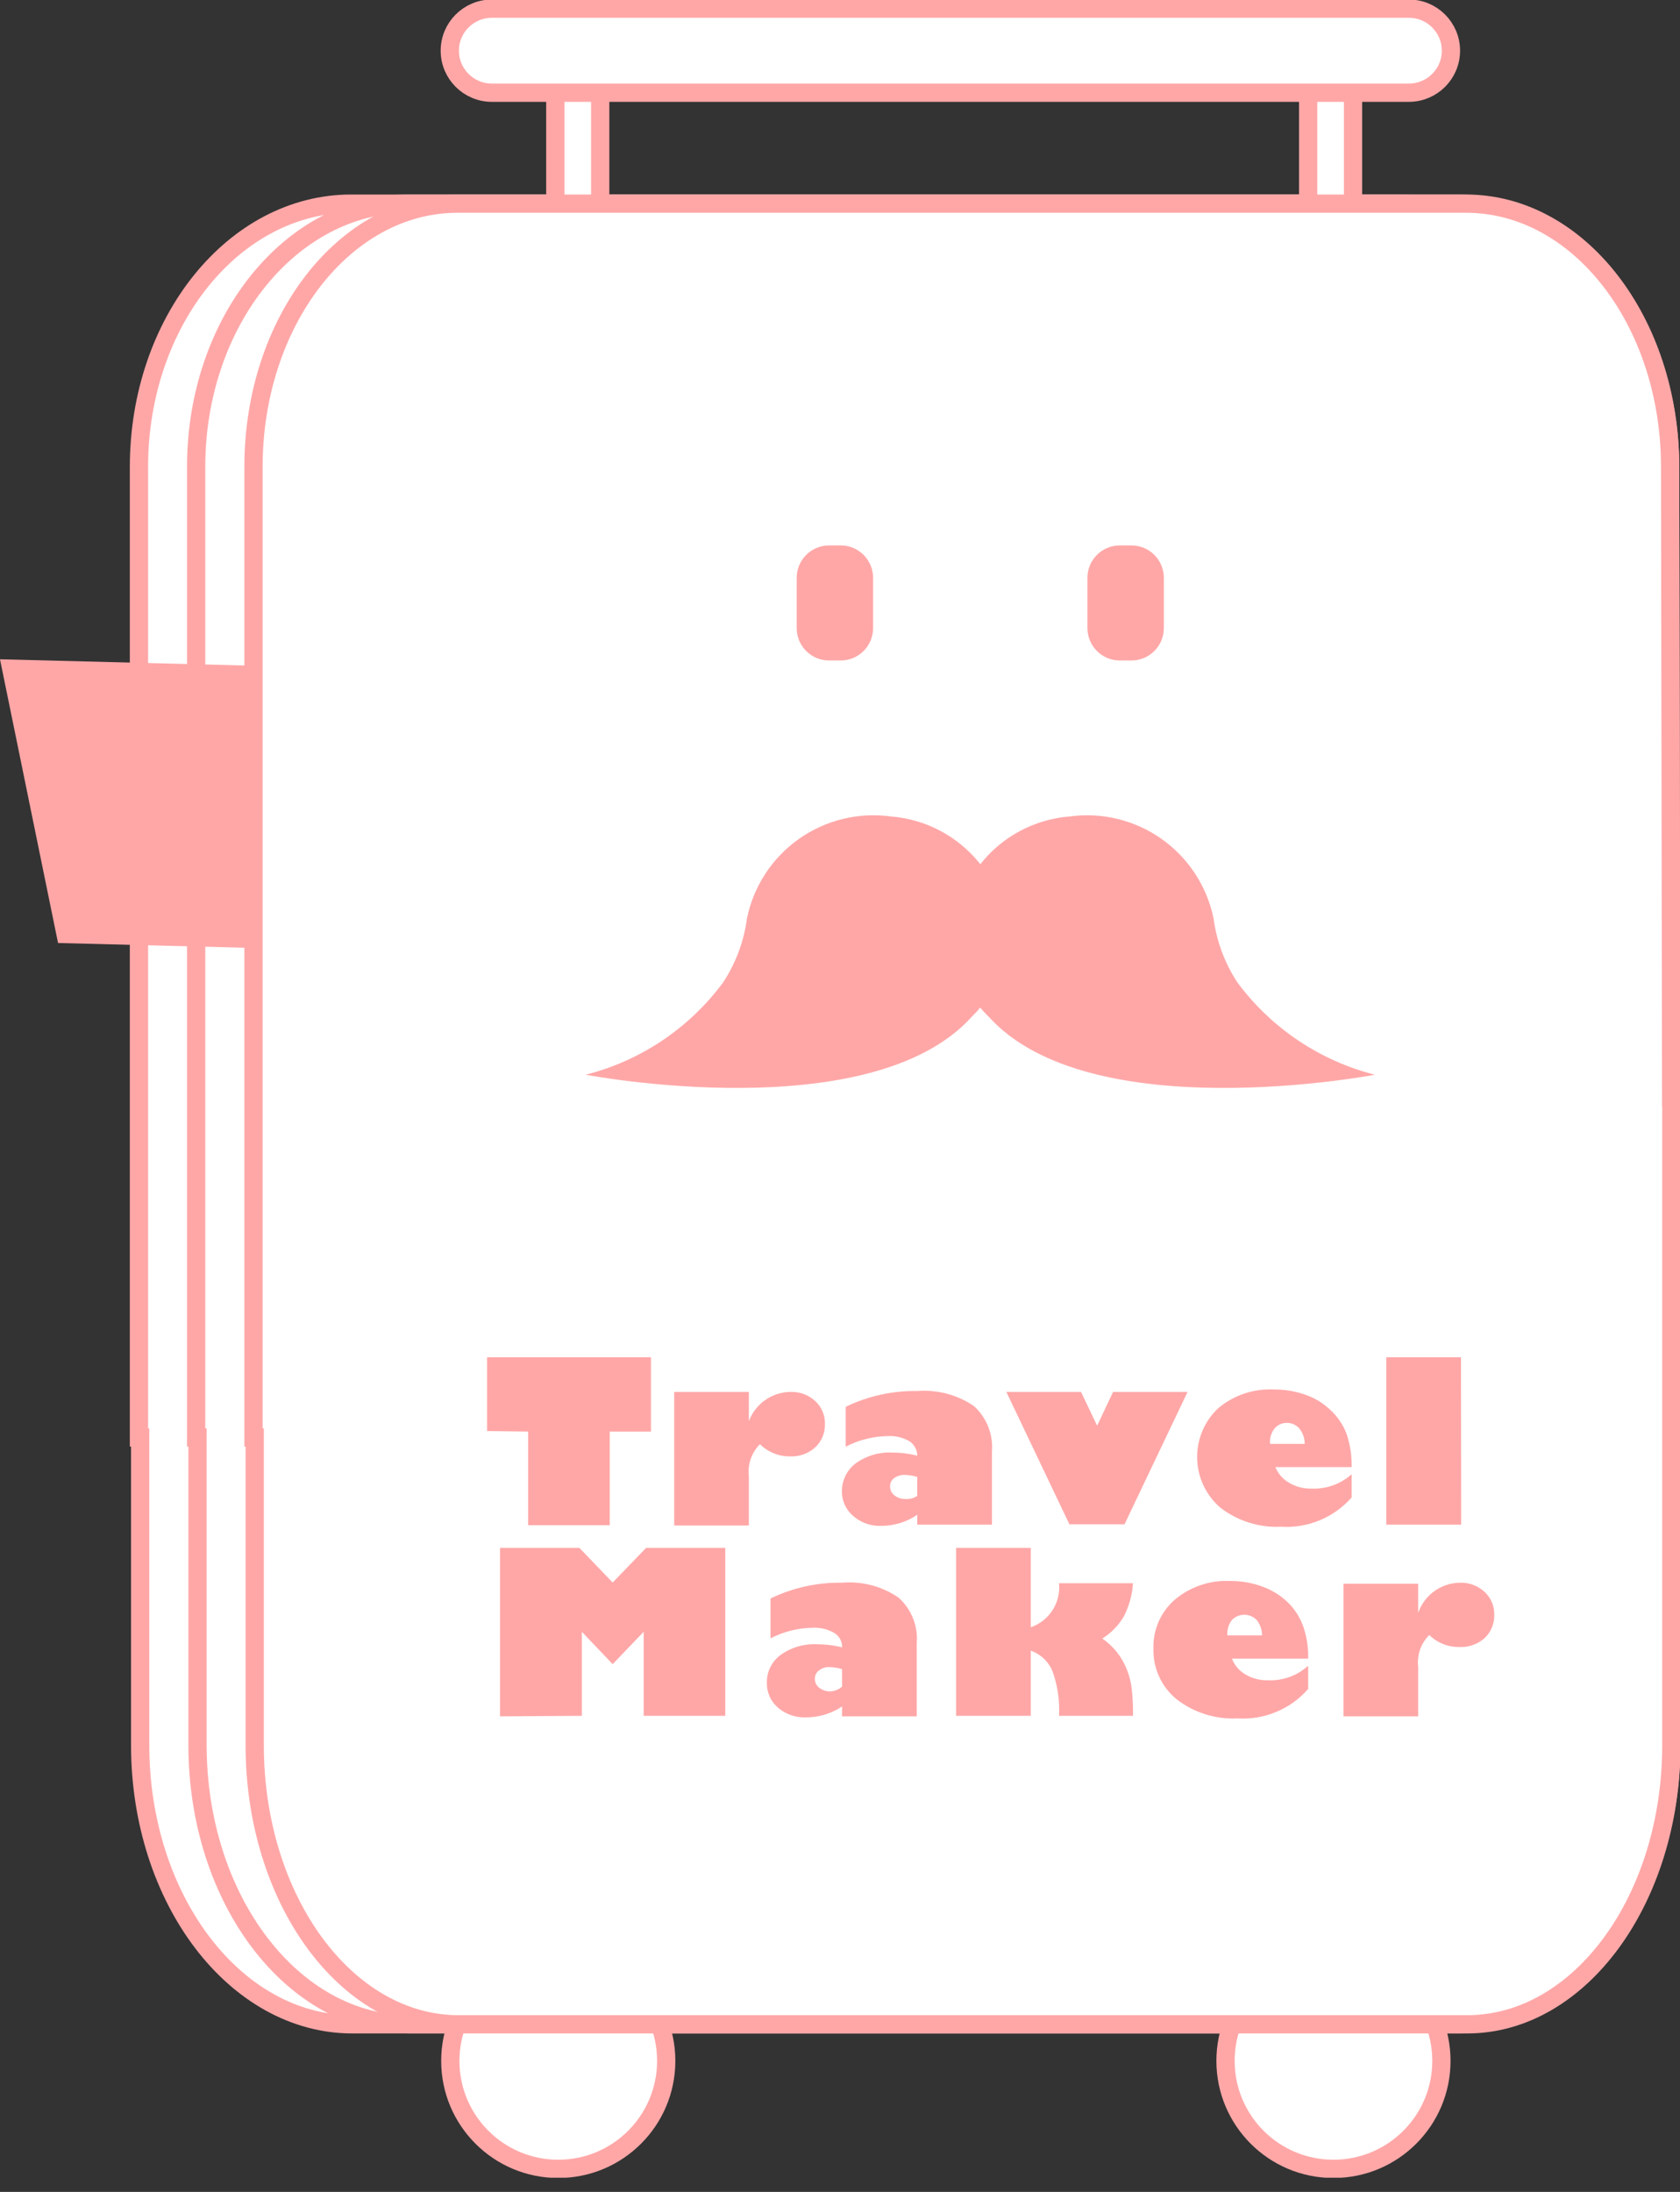<svg width="92" height="120" viewBox="0 0 92 120" fill="none" xmlns="http://www.w3.org/2000/svg">
<rect x="0" y="0" width="92" height="120" fill="#333333" stroke="none"/>
<g clip-path="url(#clip0_205_4075)">
<path d="M88.385 60.071L88.328 25.562C88.328 17.601 83.128 11.149 76.704 11.149L19.233 11.149C12.819 11.149 7.61 17.601 7.61 25.562L7.61 78.697H7.676L7.676 95.539C7.676 103.984 12.885 110.825 19.299 110.825L76.771 110.825C83.195 110.825 88.394 103.984 88.394 95.539V60.071H88.385Z" fill="white" stroke="#FFA7A7" stroke-miterlimit="10"/>
<path d="M91.526 60.071L91.459 25.562C91.459 17.601 86.26 11.149 79.836 11.149L22.364 11.149C15.95 11.149 10.741 17.601 10.741 25.562L10.741 78.697H10.817L10.817 95.539C10.817 103.984 16.017 110.825 22.431 110.825L79.912 110.825C86.326 110.825 91.526 103.984 91.526 95.539V60.071Z" fill="white" stroke="#FFA7A7" stroke-miterlimit="10"/>
<path d="M32.868 3.501L30.41 3.501V11.585H32.868V3.501Z" fill="white" stroke="#FFA7A7" stroke-miterlimit="10"/>
<path d="M74.095 3.501L71.638 3.501V11.585H74.095V3.501Z" fill="white" stroke="#FFA7A7" stroke-miterlimit="10"/>
<path d="M77.151 0.474L26.938 0.474C25.664 0.474 24.632 1.505 24.632 2.775C24.632 4.046 25.664 5.076 26.938 5.076L77.151 5.076C78.424 5.076 79.456 4.046 79.456 2.775C79.456 1.505 78.424 0.474 77.151 0.474Z" fill="white" stroke="#FFA7A7" stroke-miterlimit="10"/>
<path d="M30.572 118.738C33.836 118.738 36.483 116.092 36.483 112.827C36.483 109.562 33.836 106.916 30.572 106.916C27.307 106.916 24.66 109.562 24.66 112.827C24.66 116.092 27.307 118.738 30.572 118.738Z" fill="white"/>
<path d="M30.572 118.738C33.836 118.738 36.483 116.092 36.483 112.827C36.483 109.562 33.836 106.916 30.572 106.916C27.307 106.916 24.66 109.562 24.66 112.827C24.66 116.092 27.307 118.738 30.572 118.738Z" stroke="#FFA7A7" stroke-miterlimit="10"/>
<path d="M73.023 118.738C76.288 118.738 78.934 116.092 78.934 112.827C78.934 109.562 76.288 106.916 73.023 106.916C69.758 106.916 67.112 109.562 67.112 112.827C67.112 116.092 69.758 118.738 73.023 118.738Z" fill="white"/>
<path d="M73.023 118.738C76.288 118.738 78.934 116.092 78.934 112.827C78.934 109.562 76.288 106.916 73.023 106.916C69.758 106.916 67.112 109.562 67.112 112.827C67.112 116.092 69.758 118.738 73.023 118.738Z" stroke="#FFA7A7" stroke-miterlimit="10"/>
<path d="M66.931 37.792L0 36.094L3.179 51.627L70.11 53.325L66.931 37.792Z" fill="#FFA7A7"/>
<path d="M91.516 60.071L91.459 25.562C91.459 17.601 86.459 11.149 80.282 11.149L25.049 11.149C18.882 11.149 13.882 17.601 13.882 25.562L13.882 78.697H13.948L13.948 95.539C13.948 103.984 18.948 110.825 25.116 110.825L80.348 110.825C86.516 110.825 91.526 103.984 91.526 95.539V60.071H91.516Z" fill="white" stroke="#FFA7A7" stroke-miterlimit="10"/>
<path d="M61.324 36.16H61.96C62.94 36.16 63.734 35.366 63.734 34.386V31.634C63.734 30.654 62.94 29.86 61.96 29.86H61.324C60.344 29.86 59.55 30.654 59.55 31.634V34.386C59.55 35.366 60.344 36.16 61.324 36.16Z" fill="#FFA7A7"/>
<path d="M45.402 36.16H46.038C47.018 36.16 47.812 35.366 47.812 34.386V31.634C47.812 30.654 47.018 29.86 46.038 29.86H45.402C44.422 29.86 43.628 30.654 43.628 31.634V34.386C43.628 35.366 44.422 36.16 45.402 36.16Z" fill="#FFA7A7"/>
<path d="M55.043 50.26C54.75 48.78 53.981 47.436 52.854 46.432C51.727 45.428 50.303 44.82 48.799 44.7C47.021 44.454 45.215 44.893 43.749 45.929C42.283 46.965 41.266 48.521 40.905 50.279C40.739 51.533 40.292 52.734 39.595 53.79C37.744 56.289 35.086 58.073 32.071 58.838C32.071 58.838 47.679 61.827 53.23 55.65C53.941 54.961 54.476 54.113 54.791 53.175C55.106 52.237 55.193 51.238 55.043 50.26Z" fill="#FFA7A7"/>
<path d="M52.329 50.26C52.62 48.779 53.388 47.434 54.515 46.43C55.643 45.426 57.067 44.819 58.572 44.7C60.349 44.456 62.152 44.897 63.616 45.933C65.08 46.969 66.096 48.523 66.457 50.279C66.623 51.533 67.07 52.734 67.766 53.79C69.619 56.288 72.277 58.071 75.291 58.838C75.291 58.838 59.682 61.827 54.132 55.65C53.42 54.962 52.885 54.114 52.571 53.175C52.257 52.237 52.174 51.237 52.329 50.26Z" fill="#FFA7A7"/>
<path d="M26.672 78.346V74.304H35.648V78.374H33.39V83.498H28.921V78.374L26.672 78.346Z" fill="#FFA7A7"/>
<path d="M41.009 77.805C41.182 77.341 41.492 76.94 41.896 76.654C42.3 76.368 42.782 76.21 43.277 76.202C43.777 76.181 44.264 76.358 44.634 76.695C44.809 76.853 44.948 77.046 45.041 77.262C45.135 77.478 45.18 77.712 45.175 77.948C45.184 78.188 45.141 78.428 45.049 78.651C44.958 78.873 44.819 79.074 44.643 79.238C44.459 79.406 44.244 79.536 44.009 79.621C43.775 79.705 43.526 79.743 43.277 79.731C42.97 79.737 42.665 79.681 42.38 79.567C42.094 79.453 41.835 79.283 41.617 79.067C41.39 79.293 41.217 79.568 41.112 79.87C41.007 80.173 40.972 80.495 41.009 80.813V83.517H36.92V76.202H41.009V77.805Z" fill="#FFA7A7"/>
<path d="M46.313 79.2V77.018C47.537 76.426 48.882 76.13 50.241 76.154C51.332 76.069 52.419 76.357 53.325 76.97C53.671 77.28 53.94 77.666 54.113 78.097C54.286 78.528 54.357 78.993 54.321 79.456V83.47H50.232V82.929C49.645 83.329 48.95 83.541 48.239 83.536C47.683 83.555 47.14 83.362 46.721 82.995C46.525 82.829 46.367 82.621 46.261 82.386C46.154 82.151 46.101 81.896 46.104 81.638C46.103 81.342 46.171 81.05 46.303 80.785C46.434 80.519 46.627 80.289 46.864 80.111C47.436 79.698 48.132 79.49 48.837 79.523C49.307 79.522 49.776 79.579 50.232 79.693C50.231 79.537 50.192 79.383 50.117 79.246C50.043 79.109 49.935 78.992 49.805 78.906C49.446 78.697 49.033 78.598 48.619 78.621C47.816 78.633 47.026 78.831 46.313 79.2ZM50.232 81.866V80.86C50.014 80.79 49.787 80.751 49.558 80.747C49.349 80.737 49.142 80.797 48.97 80.917C48.898 80.969 48.839 81.037 48.799 81.117C48.759 81.196 48.74 81.284 48.742 81.373C48.74 81.468 48.761 81.562 48.802 81.648C48.843 81.734 48.904 81.808 48.979 81.866C49.155 82.003 49.374 82.073 49.596 82.066C49.821 82.081 50.045 82.021 50.232 81.895V81.866Z" fill="#FFA7A7"/>
<path d="M55.109 76.202H59.198L60.081 78.052L60.954 76.202H65.034L61.58 83.451H58.563L55.109 76.202Z" fill="#FFA7A7"/>
<path d="M74.019 80.709V81.98C73.541 82.525 72.944 82.952 72.275 83.23C71.605 83.508 70.881 83.629 70.158 83.584C68.954 83.644 67.769 83.27 66.818 82.531C66.431 82.194 66.118 81.781 65.901 81.317C65.684 80.852 65.567 80.348 65.557 79.835C65.547 79.323 65.645 78.814 65.844 78.342C66.043 77.869 66.34 77.444 66.713 77.094C67.555 76.386 68.632 76.021 69.731 76.069C70.325 76.063 70.915 76.159 71.477 76.353C71.999 76.532 72.475 76.823 72.871 77.207C73.259 77.567 73.558 78.013 73.744 78.507C73.94 79.091 74.033 79.704 74.019 80.32H69.844C69.992 80.686 70.259 80.99 70.604 81.183C70.969 81.396 71.386 81.504 71.809 81.496C72.62 81.533 73.414 81.251 74.019 80.709ZM69.55 79.048H71.448C71.449 78.741 71.345 78.444 71.154 78.204C71.068 78.106 70.961 78.027 70.841 77.975C70.722 77.922 70.592 77.897 70.461 77.9C70.337 77.898 70.214 77.923 70.101 77.974C69.988 78.025 69.887 78.1 69.806 78.194C69.612 78.434 69.52 78.741 69.55 79.048Z" fill="#FFA7A7"/>
<path d="M80.016 83.47H75.917V74.304H80.007L80.016 83.47Z" fill="#FFA7A7"/>
<path d="M27.384 93.964V84.741H31.729L33.551 86.639L35.382 84.741H39.718V93.936H35.249V89.334L33.551 91.108L31.862 89.334V93.936L27.384 93.964Z" fill="#FFA7A7"/>
<path d="M42.195 89.694V87.512C43.419 86.92 44.764 86.624 46.123 86.648C47.215 86.556 48.304 86.845 49.207 87.465C49.553 87.774 49.824 88.16 49.996 88.591C50.169 89.022 50.24 89.487 50.203 89.951V93.964H46.114V93.423C45.524 93.817 44.83 94.025 44.121 94.021C43.567 94.039 43.026 93.85 42.603 93.49C42.407 93.322 42.25 93.112 42.145 92.875C42.04 92.639 41.989 92.382 41.996 92.123C41.989 91.829 42.054 91.537 42.185 91.272C42.315 91.008 42.508 90.779 42.746 90.605C43.318 90.192 44.014 89.985 44.719 90.017C45.189 90.016 45.658 90.073 46.114 90.188C46.12 90.03 46.083 89.874 46.008 89.736C45.933 89.597 45.822 89.481 45.687 89.4C45.328 89.191 44.916 89.093 44.501 89.115C43.698 89.127 42.909 89.325 42.195 89.694ZM46.114 92.361V91.383C45.896 91.312 45.669 91.274 45.44 91.269C45.229 91.256 45.02 91.32 44.852 91.45C44.78 91.501 44.721 91.57 44.681 91.649C44.642 91.728 44.622 91.816 44.624 91.905C44.622 92 44.643 92.094 44.684 92.18C44.725 92.266 44.786 92.341 44.861 92.398C45.037 92.535 45.256 92.606 45.478 92.598C45.715 92.586 45.94 92.492 46.114 92.332V92.361Z" fill="#FFA7A7"/>
<path d="M56.447 84.741V89.087C56.939 88.918 57.359 88.589 57.64 88.151C57.92 87.714 58.045 87.194 57.994 86.677H62.045C62.005 87.305 61.837 87.918 61.552 88.48C61.262 88.978 60.855 89.399 60.366 89.704C60.975 90.126 61.445 90.72 61.713 91.412C61.85 91.755 61.94 92.116 61.979 92.484C62.031 92.966 62.053 93.451 62.045 93.936H57.994C58.039 93.094 57.914 92.251 57.623 91.459C57.513 91.206 57.351 90.979 57.149 90.791C56.946 90.603 56.707 90.459 56.447 90.368V93.936H52.357V84.741H56.447Z" fill="#FFA7A7"/>
<path d="M71.638 91.194V92.465C71.159 93.013 70.561 93.443 69.89 93.722C69.219 94.002 68.492 94.124 67.766 94.078C66.563 94.137 65.378 93.763 64.427 93.025C64.019 92.69 63.693 92.266 63.475 91.785C63.256 91.305 63.15 90.782 63.164 90.254C63.149 89.752 63.245 89.252 63.445 88.791C63.645 88.33 63.944 87.919 64.322 87.588C65.161 86.875 66.239 86.505 67.339 86.554C67.937 86.546 68.532 86.646 69.095 86.848C69.614 87.029 70.089 87.316 70.49 87.692C70.874 88.056 71.17 88.504 71.353 89.002C71.557 89.58 71.654 90.191 71.638 90.805H67.463C67.606 91.173 67.87 91.481 68.212 91.677C68.581 91.891 69.001 91.999 69.427 91.99C70.24 92.027 71.035 91.741 71.638 91.194ZM67.216 89.533H69.114C69.112 89.227 69.008 88.93 68.82 88.689C68.731 88.598 68.626 88.526 68.509 88.477C68.393 88.428 68.268 88.403 68.141 88.403C68.015 88.403 67.89 88.428 67.773 88.477C67.657 88.526 67.551 88.598 67.463 88.689C67.276 88.928 67.188 89.23 67.216 89.533Z" fill="#FFA7A7"/>
<path d="M77.663 88.299C77.826 87.827 78.129 87.415 78.533 87.12C78.937 86.825 79.421 86.66 79.921 86.648C80.17 86.637 80.419 86.675 80.653 86.759C80.888 86.844 81.103 86.974 81.288 87.142C81.463 87.299 81.602 87.493 81.695 87.709C81.788 87.925 81.834 88.159 81.828 88.394C81.836 88.635 81.793 88.874 81.701 89.097C81.61 89.319 81.472 89.52 81.297 89.685C80.919 90.019 80.425 90.192 79.921 90.169C79.617 90.174 79.314 90.118 79.031 90.006C78.747 89.894 78.489 89.727 78.27 89.514C78.042 89.739 77.868 90.013 77.763 90.316C77.658 90.619 77.623 90.942 77.663 91.26V93.964H73.573V86.706H77.663V88.299Z" fill="#FFA7A7"/>
</g>
<defs>
<clipPath id="clip0_205_4075">
<rect width="92" height="119.222" fill="white"/>
</clipPath>
</defs>
</svg>
